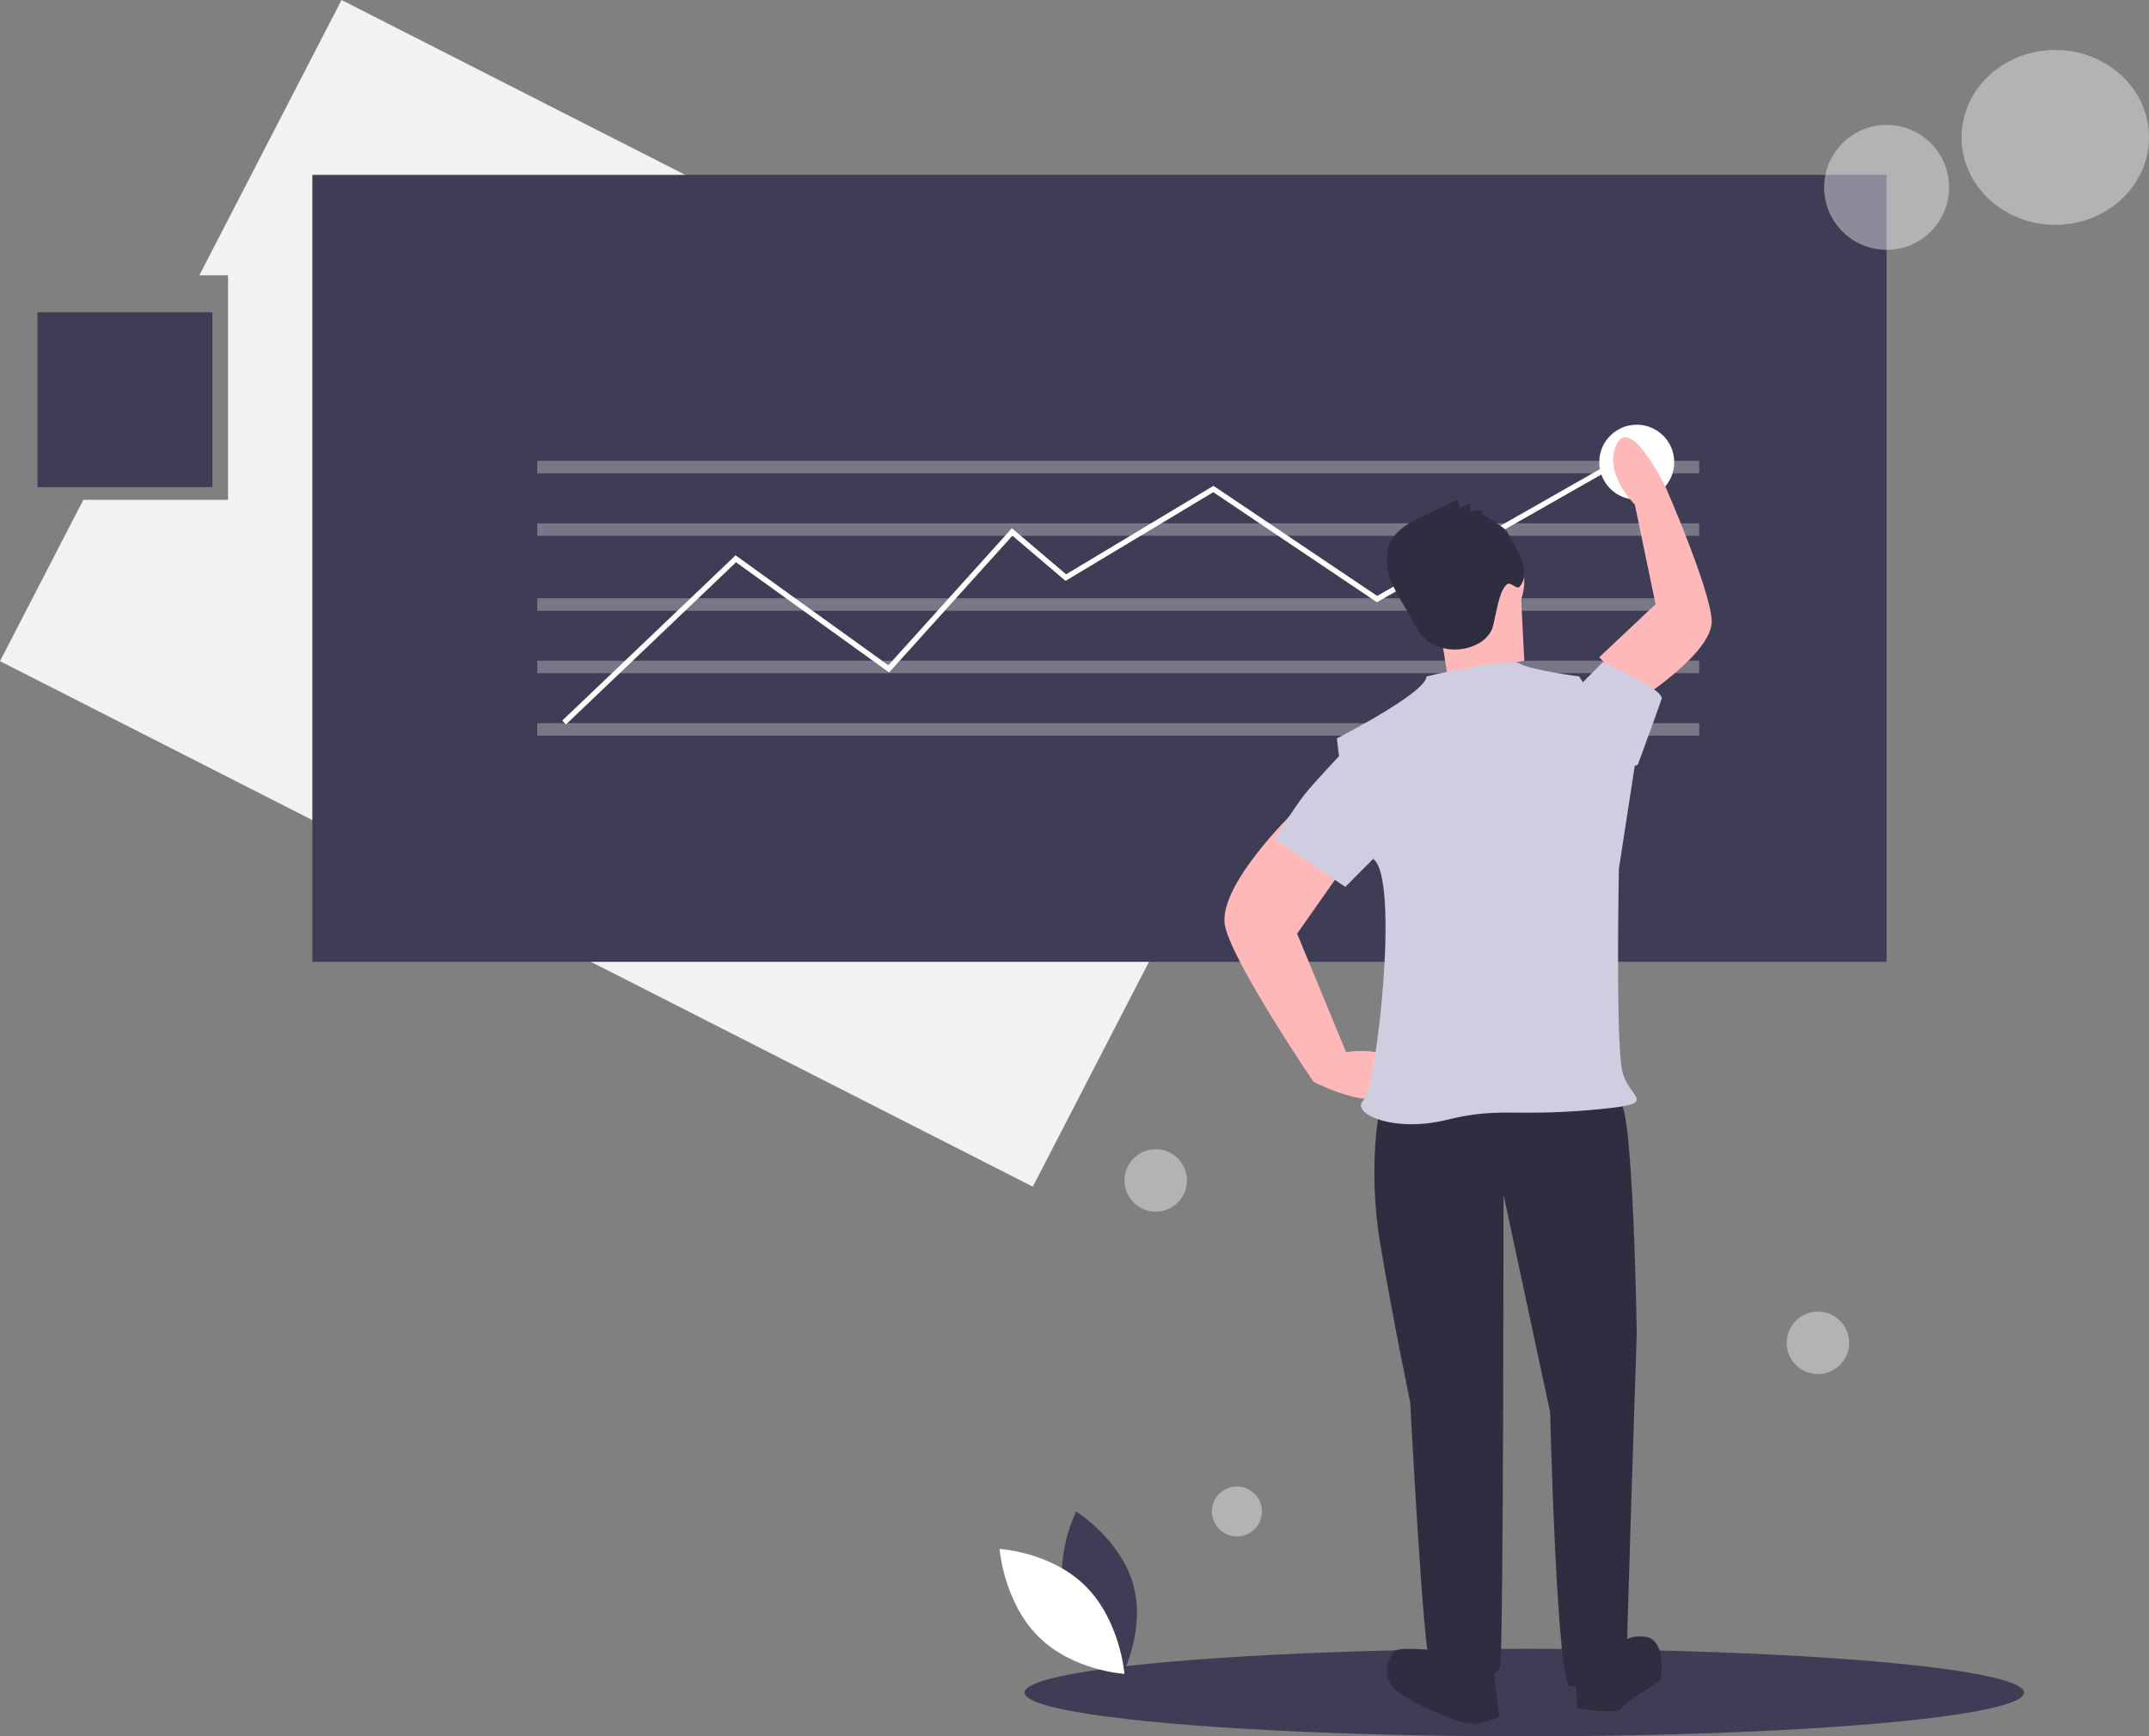 <?xml version="1.0" encoding="UTF-8"?>
<svg width="172px" height="139px" viewBox="0 0 172 139" version="1.1" xmlns="http://www.w3.org/2000/svg" xmlns:xlink="http://www.w3.org/1999/xlink">
    <rect x="0" y="0" width="172" height="139" fill="#808080" stroke="none"/>
    <!-- Generator: Sketch 59 (86127) - https://sketch.com -->
    <title>undraw_predictive_analytics_kf9n</title>
    <desc>Created with Sketch.</desc>
    <g id="页面-1" stroke="none" stroke-width="1" fill="none" fill-rule="evenodd">
        <g id="2-1排行榜" transform="translate(-508, -187)" fill-rule="nonzero">
            <g id="undraw_predictive_analytics_kf9n" transform="translate(508, 187)">
                <polygon id="路径" fill="#F2F2F2" points="27.336 0 15.954 22.039 18.252 22.039 18.252 40.012 6.671 40.012 0 52.929 82.663 95 110 42.071"></polygon>
                <rect id="矩形" fill="#3F3D56" x="25" y="14" width="126" height="63"></rect>
                <rect id="矩形" fill="#FFFFFF" opacity="0.3" x="43" y="36.893" width="93" height="1"></rect>
                <rect id="矩形" fill="#FFFFFF" opacity="0.3" x="43" y="41.893" width="93" height="1"></rect>
                <rect id="矩形" fill="#FFFFFF" opacity="0.3" x="43" y="52.893" width="93" height="1"></rect>
                <rect id="矩形" fill="#FFFFFF" opacity="0.3" x="43" y="57.893" width="93" height="1"></rect>
                <rect id="矩形" fill="#FFFFFF" opacity="0.3" x="43" y="47.893" width="93" height="1"></rect>
                <ellipse id="椭圆形" fill="#3F3D56" cx="122" cy="135.5" rx="40" ry="3.5"></ellipse>
                <polygon id="路径" fill="#FFFFFF" points="45.296 58 45 57.689 58.872 44.456 71.101 53.259 80.99 42.287 85.326 45.976 97.122 38.893 110.224 47.706 130.788 36 131 36.374 110.205 48.211 97.109 39.402 85.283 46.503 81.03 42.885 71.163 53.833 58.911 45.013"></polygon>
                <path d="M85.311,128.187 C86.339,131.777 89.862,134 89.862,134 C89.862,134 91.718,130.403 90.689,126.813 C89.661,123.223 86.138,121 86.138,121 C86.138,121 84.282,124.597 85.311,128.187 Z" id="路径" fill="#3F3D56"></path>
                <path d="M86.901,126.994 C89.663,129.755 90,134 90,134 C90,134 85.86,133.768 83.099,131.006 C80.337,128.245 80,124 80,124 C80,124 84.14,124.232 86.901,126.994 Z" id="路径" fill="#FFFFFF"></path>
                <ellipse id="椭圆形" fill="#FFFFFF" opacity="0.4" cx="164.5" cy="11" rx="7.5" ry="7"></ellipse>
                <circle id="椭圆形" fill="#FFFFFF" opacity="0.4" cx="151" cy="15" r="5"></circle>
                <circle id="椭圆形" fill="#FFFFFF" opacity="0.4" cx="145.5" cy="107.5" r="2.5"></circle>
                <circle id="椭圆形" fill="#FFFFFF" opacity="0.4" cx="99" cy="121" r="2"></circle>
                <circle id="椭圆形" fill="#FFFFFF" opacity="0.4" cx="92.5" cy="94.5" r="2.5"></circle>
                <circle id="椭圆形" fill="#FFFFFF" cx="131" cy="37" r="3"></circle>
                <path d="M112.873,88.235 L110.474,88.499 C110.474,88.499 109.408,93.255 110.474,99.596 C111.54,105.937 112.873,112.278 112.873,112.278 C112.873,112.278 113.939,132.886 114.472,133.151 C115.006,133.415 119.804,135 120.071,133.415 C120.337,131.829 120.337,95.633 120.337,95.633 L124.069,113.071 C124.069,113.071 124.602,135 125.669,135 C126.735,135 130.2,134.736 130.2,132.886 C130.2,131.037 131,106.73 131,106.73 C131,106.73 130.733,88.763 129.667,88.235 C128.601,87.706 112.873,88.235 112.873,88.235 Z" id="路径" fill="#2F2E41"></path>
                <path d="M114.776,132.119 C114.776,132.119 112.302,131.851 111.752,132.119 C111.202,132.386 110.378,134.257 111.752,135.327 C113.127,136.396 116.701,138 117.801,138 C118.563,137.967 119.311,137.785 120,137.465 L119.45,132.921 L114.776,132.119 Z" id="路径" fill="#2F2E41"></path>
                <path d="M126,132.956 L126.252,136.759 C126.252,136.759 129.531,137.302 129.783,136.759 C130.035,136.215 132.557,134.858 132.809,134.586 C133.062,134.314 133.314,131.327 131.801,131.055 C130.287,130.784 129.783,131.599 129.783,131.599 L126,132.956 Z" id="路径" fill="#2F2E41"></path>
                <path d="M103.555,65 C103.555,65 97.284,71.057 98.068,74.218 C98.852,77.378 105.123,86.595 105.123,86.595 C105.123,86.595 111.132,89.756 111.916,86.595 C112.7,83.435 107.735,84.225 107.735,84.225 L103.816,74.744 L108.258,68.424 L103.555,65 Z" id="路径" fill="#FFB8B8"></path>
                <path d="M131.214,56 C131.214,56 137.135,52.244 136.998,49.664 C136.861,47.084 133.291,38.948 133.291,38.948 C133.291,38.948 130.499,33.222 129.389,35.562 C128.279,37.902 130.848,40.393 130.848,40.393 L132.506,48.374 L128,52.615 L131.214,56 Z" id="路径" fill="#FFB8B8"></path>
                <circle id="椭圆形" fill="#FFB8B8" cx="117.5" cy="46.5" r="4.5"></circle>
                <path d="M115,48.747 L115.84,54 L122,52.894 C122,52.894 121.72,47.642 121.72,47.089 C121.72,46.536 115,48.747 115,48.747 Z" id="路径" fill="#FFB8B8"></path>
                <path d="M114.17,54.151 C114.17,54.151 120.809,52.584 121.605,53.107 C122.402,53.629 126.385,54.151 126.385,54.151 L130.899,60.938 L129.572,69.554 C129.572,69.554 129.306,83.39 129.837,85.74 C130.368,88.089 133.289,88.35 127.182,88.872 C121.074,89.395 120.012,88.611 115.763,89.656 C111.514,90.7 108.062,89.133 109.124,88.089 C110.187,87.045 112.045,70.337 109.921,68.77 C107.797,67.204 107,59.111 107,59.111 C107,59.111 114.17,55.456 114.17,54.151 Z" id="路径" fill="#D0CDE1"></path>
                <path d="M126,55.314 L126.763,54.543 L128.288,53 C128.288,53 133.245,55.186 132.991,55.957 C132.736,56.729 131.084,61.229 131.084,61.229 L128.796,62 L126,55.314 Z" id="路径" fill="#D0CDE1"></path>
                <path d="M110.919,60.512 L107.676,60 C107.676,60 105.243,62.558 104.432,63.581 C103.622,64.605 102,67.163 102,67.163 L107.676,71 L112,66.651 L110.919,60.512 Z" id="路径" fill="#D0CDE1"></path>
                <path d="M118.697,41.211 L118.647,40.836 C118.319,40.834 117.992,40.884 117.68,40.983 C117.648,40.756 117.668,40.526 117.739,40.308 C117.422,40.387 117.12,40.515 116.844,40.686 L116.648,40 L113.963,41.284 C112.999,41.744 111.983,42.251 111.432,43.145 C110.817,44.143 110.924,45.425 111.344,46.513 C111.764,47.602 112.462,48.565 113.021,49.592 C113.234,50.034 113.489,50.455 113.783,50.85 C114.797,52.076 116.77,52.324 118.199,51.584 C118.743,51.33 119.177,50.897 119.423,50.363 C119.527,50.031 119.609,49.693 119.667,49.351 C119.844,48.651 120.049,47.205 120.636,46.762 C120.894,46.567 121.406,47.214 121.619,46.974 C122.169,46.357 122.054,45.405 121.712,44.66 C121.385,43.912 121.002,43.187 120.566,42.493 C120.382,42.213 118.691,41.166 118.697,41.211 Z" id="路径" fill="#2F2E41"></path>
                <rect id="矩形" fill="#3F3D56" x="3" y="25" width="14" height="14"></rect>
            </g>
        </g>
    </g>
</svg>
